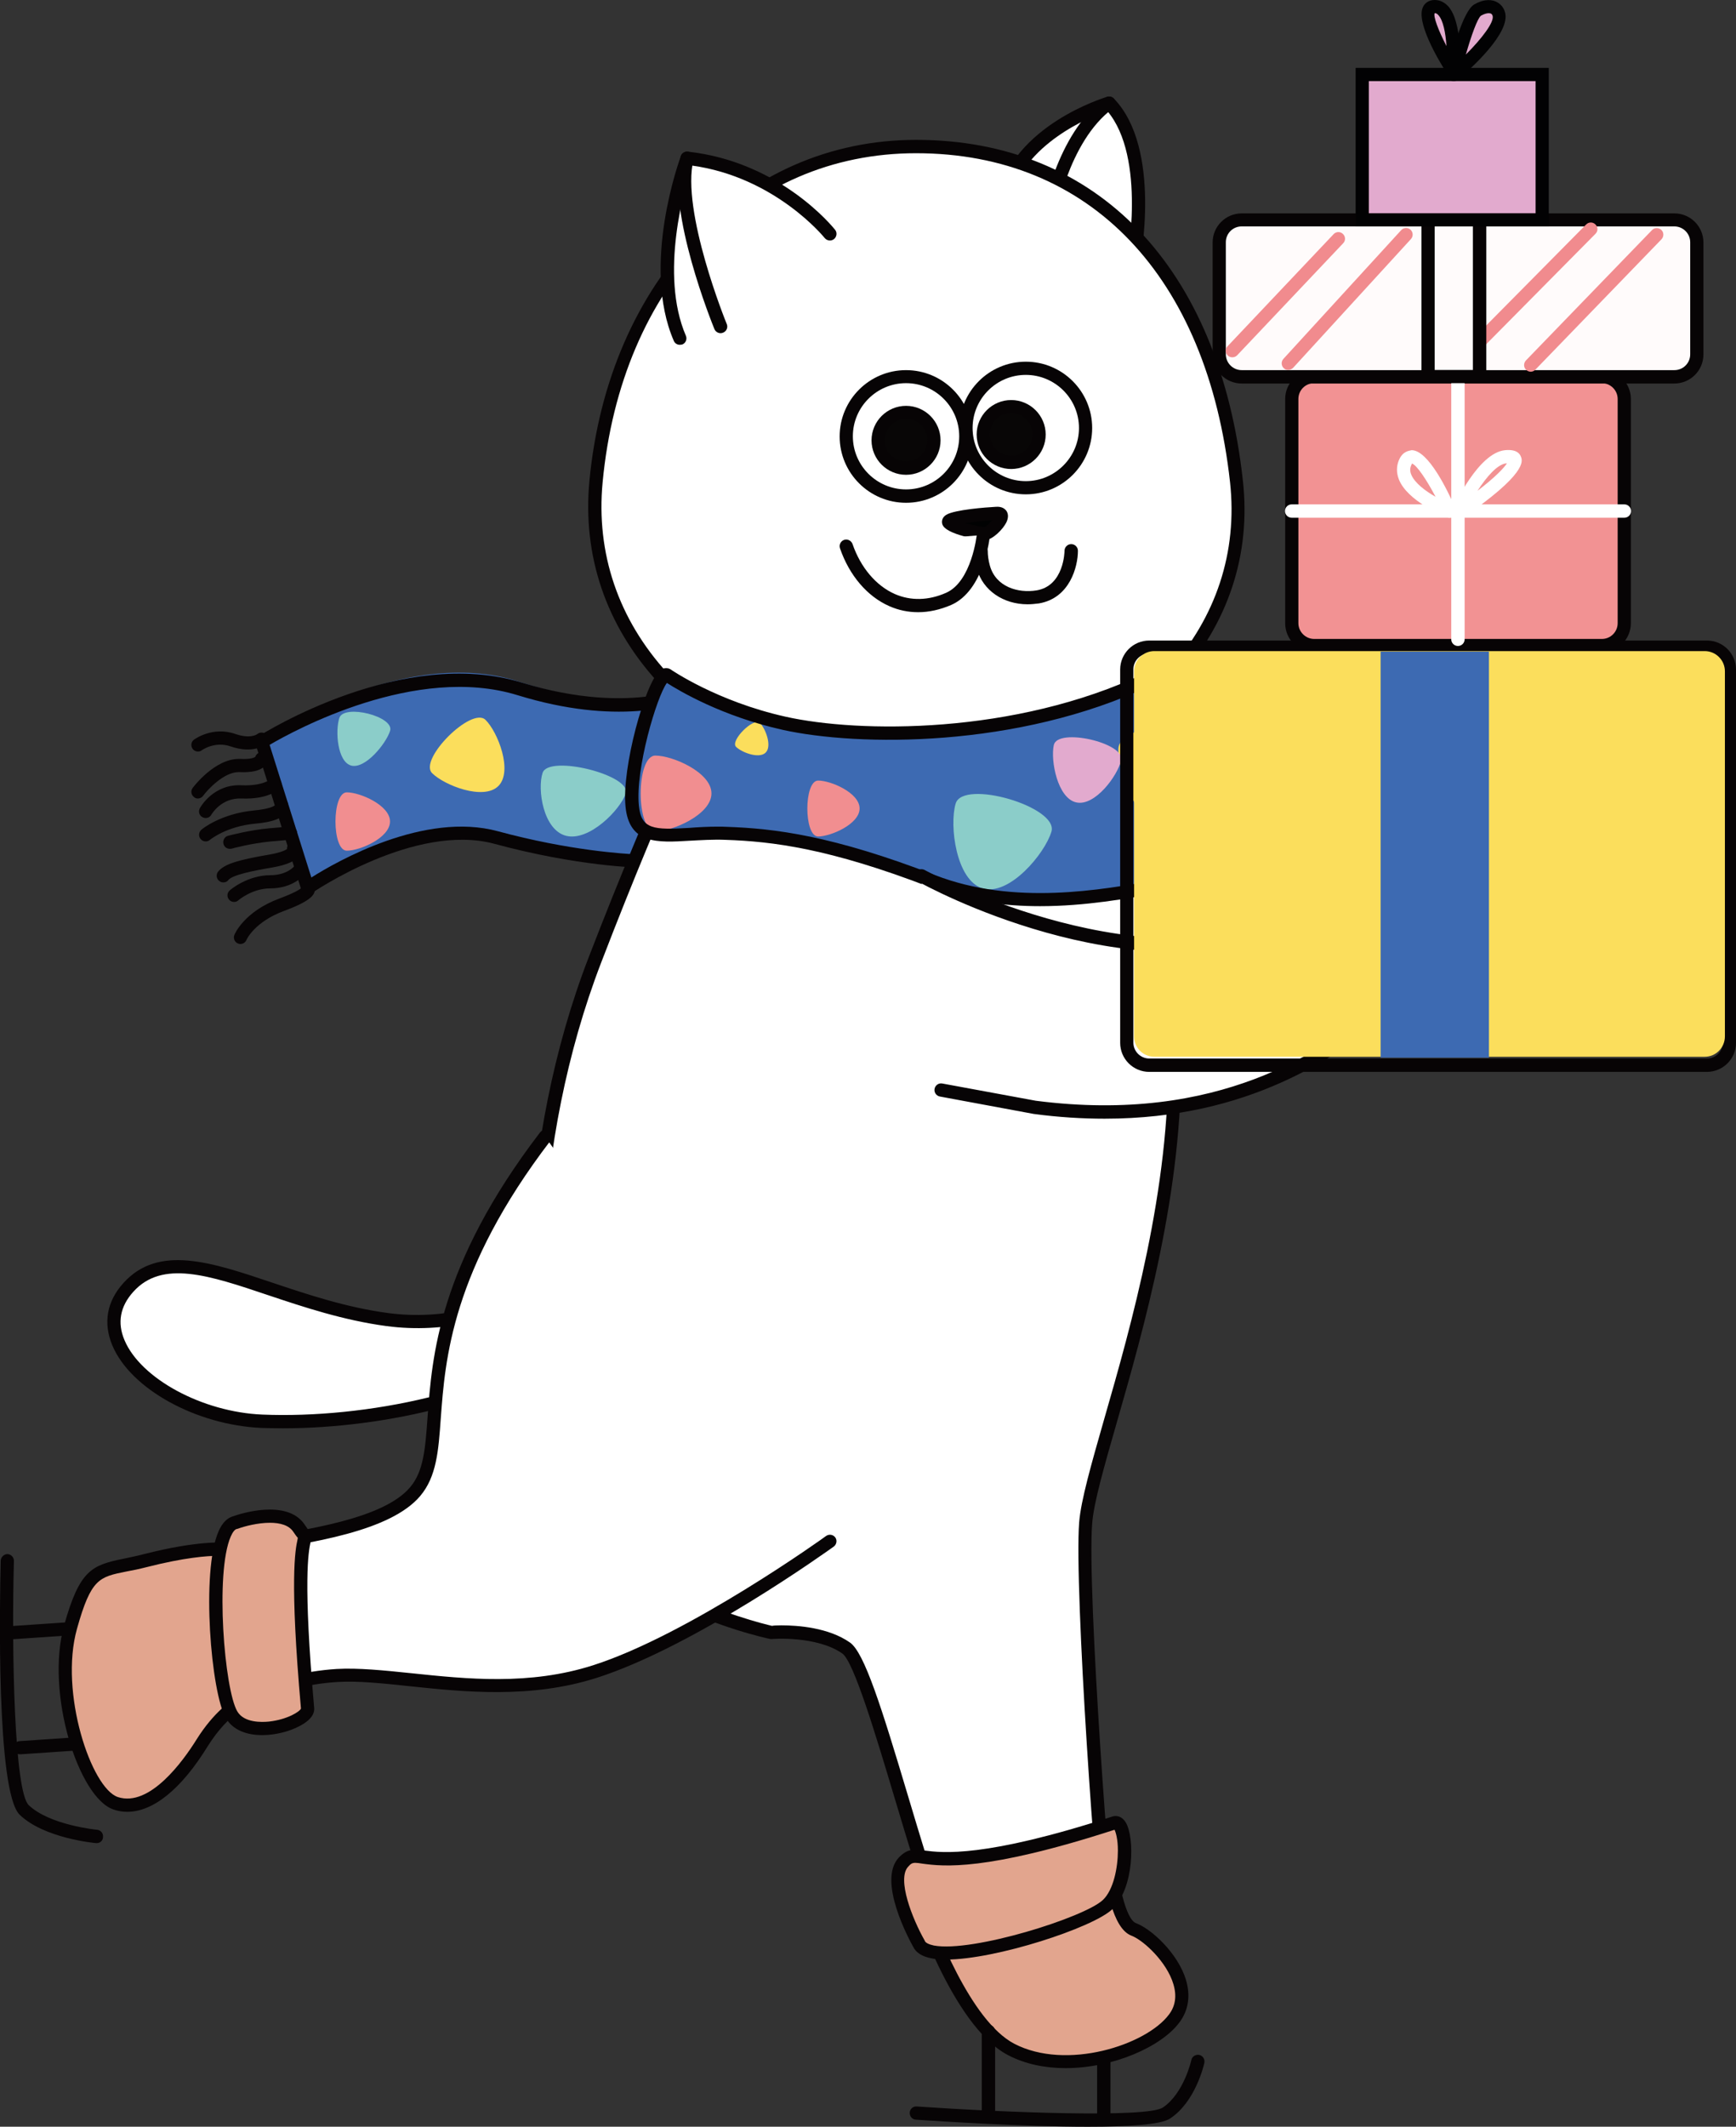 <svg width="138" height="169" viewBox="0 0 138 169" fill="none" xmlns="http://www.w3.org/2000/svg">
<rect x="0" y="0" width="138" height="169" fill="#333333" stroke="none"/>
<g clip-path="url(#clip0)">
<path d="M0.98 130.262C0.7 130.262 0.476 130.053 0.462 129.773C0.448 129.479 0.658 129.228 0.952 129.214L9.813 128.613C10.121 128.571 10.345 128.808 10.373 129.102C10.387 129.396 10.177 129.647 9.883 129.661L1.022 130.262C1.008 130.262 0.994 130.262 0.98 130.262Z" fill="#070405"/>
<path d="M1.596 139.405C1.316 139.405 1.092 139.195 1.078 138.916C1.064 138.622 1.274 138.37 1.568 138.357L7.153 137.979C7.461 137.937 7.685 138.175 7.713 138.468C7.727 138.762 7.517 139.014 7.223 139.028L1.638 139.405C1.624 139.405 1.61 139.405 1.596 139.405Z" fill="#070405"/>
<path d="M7.685 146.465C7.671 146.465 7.657 146.465 7.643 146.465C7.475 146.451 3.5 146.073 1.568 144.214C-0.322 142.397 -0.014 127.075 0.056 124.013C0.07 123.72 0.336 123.496 0.588 123.496C0.882 123.51 1.106 123.748 1.106 124.027C0.91 131.437 1.148 142.355 2.282 143.445C3.948 145.039 7.685 145.402 7.713 145.402C8.007 145.43 8.217 145.682 8.189 145.975C8.189 146.255 7.965 146.465 7.685 146.465Z" fill="#070405"/>
<path d="M20.802 58.715C20.802 58.715 31.973 51.109 41.31 54.185C50.648 57.261 55.617 54.185 55.617 54.185L58.067 60.462L50.928 68.864C50.928 68.864 46.056 68.794 39.435 66.865C32.813 64.935 24.456 71.142 24.456 71.142L20.802 58.715Z" fill="#3D6AB2"/>
<path d="M31.003 65.279C31.003 63.995 28.633 62.964 27.569 62.964C26.367 62.964 26.367 67.6 27.569 67.6C28.633 67.6 31.003 66.57 31.003 65.279Z" fill="#F18E90"/>
<path d="M39.617 62.461C40.792 61.287 39.575 58.169 38.595 57.205C37.503 56.114 33.247 60.35 34.353 61.441C35.319 62.405 38.441 63.635 39.617 62.461Z" fill="#FBDE5C"/>
<path d="M45.006 66.419C46.84 66.876 49.294 64.361 49.744 63.062C50.242 61.597 43.633 59.945 43.135 61.41C42.698 62.699 43.172 65.961 45.006 66.419Z" fill="#8BCDC9"/>
<path d="M27.928 60.839C29.047 61.119 30.685 59.092 31.007 58.085C31.385 56.939 27.354 55.919 26.976 57.051C26.64 58.057 26.808 60.546 27.928 60.839Z" fill="#8BCDC9"/>
<path d="M24.456 71.073C24.4 71.073 24.344 71.058 24.288 71.045C24.134 70.989 24.008 70.863 23.952 70.709L20.312 59.12C20.242 58.896 20.326 58.645 20.536 58.519C20.998 58.225 32.015 51.333 41.478 54.241C50.452 56.995 55.323 54.311 55.379 54.283C55.505 54.213 55.659 54.199 55.813 54.241C55.953 54.283 56.065 54.395 56.121 54.535L58.571 60.392C58.655 60.574 58.613 60.797 58.473 60.951L51.334 68.78C51.236 68.892 51.026 68.962 50.942 68.948C50.746 68.948 45.93 68.85 39.323 67.06C33.009 65.341 24.862 70.919 24.778 70.975C24.666 71.045 24.554 71.073 24.456 71.073ZM21.432 59.19L24.75 69.731C26.808 68.43 33.751 64.474 39.575 66.054C45.244 67.592 49.668 67.857 50.704 67.899L57.451 60.49L55.351 55.457C53.811 56.128 48.982 57.652 41.157 55.248C33.065 52.745 23.364 58.057 21.432 59.19Z" fill="#070405"/>
<path d="M47.288 99.577C47.288 99.577 40.135 106.105 30.797 104.861C21.46 103.617 14.195 97.871 10.205 102.303C6.216 106.734 13.369 112.634 20.844 112.941C28.32 113.249 39.827 111.39 45.734 106.259" fill="white"/>
<path d="M22.51 113.501C21.936 113.501 21.362 113.487 20.816 113.473C15.609 113.249 10.387 110.383 8.931 106.916C8.189 105.141 8.483 103.421 9.813 101.953C12.585 98.878 16.785 100.29 21.642 101.926C24.4 102.848 27.508 103.897 30.867 104.344C39.827 105.532 46.854 99.255 46.924 99.2C47.134 99.004 47.47 99.018 47.666 99.228C47.862 99.437 47.848 99.773 47.638 99.968C47.344 100.234 40.205 106.637 30.727 105.378C27.284 104.917 24.106 103.855 21.306 102.918C16.617 101.338 12.893 100.094 10.597 102.652C9.547 103.813 9.309 105.113 9.897 106.497C11.185 109.558 16.099 112.215 20.858 112.41C28.907 112.746 39.911 110.607 45.384 105.854C45.608 105.672 45.93 105.686 46.126 105.91C46.322 106.133 46.294 106.455 46.07 106.651C40.779 111.25 30.559 113.501 22.51 113.501Z" fill="#070405"/>
<path d="M90.502 56.24C90.502 56.24 93.05 67.885 93.358 83.738C93.666 99.591 86.708 115.738 86.288 121.022C85.882 126.306 87.73 151.861 88.164 153.413C88.598 154.964 92.406 155.51 91.79 158.613C91.174 161.717 80.913 162.961 77.483 158.613C74.053 154.265 69.476 132.513 67.25 130.961C65.024 129.41 61.287 129.717 61.287 129.717C61.287 129.717 46.588 126.614 44.124 116.982C41.66 107.35 41.646 90.882 47.26 76.287C52.873 61.692 55.771 56.729 55.183 56.254C54.637 55.765 90.502 56.24 90.502 56.24Z" fill="white"/>
<path d="M84.973 161.94C81.921 161.94 78.743 161.032 77.077 158.935C75.216 156.572 73.158 149.68 71.156 143.012C69.616 137.867 67.866 132.024 66.956 131.395C64.912 129.969 61.385 130.234 61.343 130.248C61.287 130.248 61.245 130.248 61.189 130.234C60.573 130.109 46.14 126.949 43.62 117.122C41.114 107.308 41.114 90.812 46.784 76.105C49.514 69.032 51.586 64.251 52.943 61.077C53.965 58.715 54.707 56.981 54.749 56.52C54.665 56.38 54.651 56.212 54.707 56.058C54.875 55.597 55.001 55.262 90.502 55.737C90.74 55.737 90.95 55.905 91.006 56.142C91.034 56.254 93.568 68.025 93.876 83.738C94.086 94.544 90.894 105.672 88.78 113.026C87.758 116.59 86.947 119.414 86.82 121.064C86.4 126.46 88.318 151.987 88.682 153.273C88.794 153.664 89.368 154.07 89.97 154.489C91.16 155.314 92.77 156.432 92.322 158.725C92.07 159.997 90.6 161.032 88.304 161.577C87.269 161.815 86.135 161.94 84.973 161.94ZM62.113 129.158C63.401 129.158 65.864 129.326 67.572 130.528C68.72 131.339 70.078 135.687 72.178 142.704C74.054 148.967 76.181 156.083 77.917 158.278C79.933 160.836 84.665 161.353 88.066 160.542C89.886 160.109 91.132 159.326 91.286 158.501C91.608 156.894 90.516 156.139 89.368 155.342C88.598 154.811 87.884 154.307 87.674 153.553C87.171 151.749 85.379 126.194 85.785 120.98C85.925 119.219 86.751 116.353 87.786 112.732C89.886 105.435 93.05 94.391 92.854 83.752C92.574 69.772 90.544 58.966 90.096 56.771C77.441 56.604 58.949 56.45 55.813 56.673C55.701 57.401 55.127 58.729 53.937 61.496C52.566 64.656 50.508 69.423 47.792 76.483C42.206 90.98 42.206 107.21 44.67 116.856C46.938 125.719 60.279 128.948 61.371 129.2C61.483 129.172 61.749 129.158 62.113 129.158Z" fill="#070405"/>
<path d="M90.082 21.026C90.082 21.026 91.86 12.009 88.178 8.192C88.178 8.192 81.053 10.289 79.779 15.811" fill="white"/>
<path d="M90.082 21.557C90.054 21.557 90.012 21.557 89.984 21.543C89.704 21.487 89.508 21.207 89.564 20.928C89.578 20.844 91.174 12.512 88.01 8.807C86.666 9.283 81.333 11.421 80.283 15.937C80.213 16.216 79.933 16.398 79.653 16.328C79.373 16.258 79.191 15.979 79.261 15.699C80.591 9.954 87.716 7.787 88.01 7.689C88.206 7.633 88.402 7.689 88.542 7.829C92.378 11.785 90.656 20.746 90.586 21.123C90.544 21.375 90.32 21.557 90.082 21.557Z" fill="#070405"/>
<path d="M83.335 17.475C83.335 17.475 84.357 11.002 88.164 8.206L83.335 17.475Z" fill="white"/>
<path d="M83.335 17.992C83.307 17.992 83.279 17.992 83.251 17.992C82.957 17.95 82.775 17.684 82.817 17.391C82.859 17.111 83.909 10.666 87.856 7.773C88.094 7.605 88.416 7.647 88.584 7.885C88.752 8.122 88.71 8.444 88.472 8.611C84.875 11.254 83.867 17.475 83.853 17.544C83.811 17.81 83.587 17.992 83.335 17.992Z" fill="#070405"/>
<path d="M47.372 38.276C46.056 52.2 58.809 62.293 72.822 62.293C86.834 62.293 99.797 52.172 98.285 38.276C96.438 21.389 86.834 11.645 72.822 11.645C58.809 11.645 48.828 22.941 47.372 38.276Z" fill="white"/>
<path d="M72.822 62.825C64.884 62.825 57.199 59.595 52.272 54.185C48.17 49.684 46.294 44.162 46.854 38.22C48.366 22.256 59.047 11.114 72.822 11.114C87.24 11.114 96.956 21.249 98.803 38.22C99.447 44.064 97.641 49.516 93.61 54.017C88.668 59.539 80.885 62.825 72.822 62.825ZM47.904 38.332C47.372 43.966 49.15 49.208 53.055 53.486C57.787 58.687 65.178 61.776 72.836 61.776C80.605 61.776 88.094 58.617 92.854 53.318C96.676 49.054 98.383 43.882 97.781 38.332C95.976 21.948 86.653 12.176 72.822 12.176C59.397 12.176 49.374 22.689 47.904 38.332Z" fill="#070405"/>
<path d="M65.962 18.579C65.962 18.579 61.819 13.364 54.609 12.568C54.609 12.568 51.488 21.011 54.035 26.869" fill="white"/>
<path d="M54.035 27.4C53.839 27.4 53.643 27.288 53.559 27.078C50.97 21.095 53.993 12.735 54.133 12.386C54.217 12.162 54.455 12.023 54.679 12.05C62.029 12.861 66.2 18.034 66.382 18.257C66.564 18.481 66.522 18.817 66.298 18.998C66.074 19.18 65.738 19.138 65.556 18.914C65.514 18.858 61.623 14.063 54.987 13.155C54.427 14.86 52.411 21.78 54.525 26.687C54.637 26.953 54.511 27.26 54.245 27.372C54.175 27.386 54.105 27.4 54.035 27.4Z" fill="#070405"/>
<path d="M57.283 25.946C57.283 25.946 53.545 16.831 54.609 12.568L57.283 25.946Z" fill="white"/>
<path d="M57.283 26.477C57.073 26.477 56.877 26.352 56.793 26.156C56.639 25.779 52.999 16.831 54.105 12.442C54.175 12.162 54.469 11.995 54.749 12.064C55.029 12.134 55.197 12.414 55.127 12.694C54.119 16.748 57.731 25.667 57.773 25.75C57.885 26.016 57.759 26.324 57.479 26.436C57.409 26.463 57.353 26.477 57.283 26.477Z" fill="#070405"/>
<path d="M81.543 38.766C84.172 38.766 86.302 36.638 86.302 34.013C86.302 31.387 84.172 29.259 81.543 29.259C78.914 29.259 76.783 31.387 76.783 34.013C76.783 36.638 78.914 38.766 81.543 38.766Z" fill="white"/>
<path d="M81.543 39.283C78.631 39.283 76.265 36.92 76.265 34.013C76.265 31.105 78.631 28.742 81.543 28.742C84.455 28.742 86.82 31.105 86.82 34.013C86.82 36.92 84.455 39.283 81.543 39.283ZM81.543 29.791C79.205 29.791 77.315 31.692 77.315 34.013C77.315 36.347 79.219 38.234 81.543 38.234C83.867 38.234 85.771 36.333 85.771 34.013C85.771 31.678 83.867 29.791 81.543 29.791Z" fill="#070405"/>
<path d="M72.024 39.437C74.652 39.437 76.783 37.309 76.783 34.684C76.783 32.058 74.652 29.93 72.024 29.93C69.395 29.93 67.264 32.058 67.264 34.684C67.264 37.309 69.395 39.437 72.024 39.437Z" fill="white"/>
<path d="M72.024 39.954C69.112 39.954 66.746 37.591 66.746 34.683C66.746 31.776 69.112 29.413 72.024 29.413C74.936 29.413 77.301 31.776 77.301 34.683C77.301 37.591 74.936 39.954 72.024 39.954ZM72.024 30.448C69.686 30.448 67.796 32.349 67.796 34.669C67.796 37.004 69.7 38.891 72.024 38.891C74.362 38.891 76.251 36.99 76.251 34.669C76.251 32.349 74.362 30.448 72.024 30.448Z" fill="#070405"/>
<path d="M79.177 40.792C79.177 40.792 76.126 40.974 75.496 41.352C74.866 41.729 77.791 42.428 78.295 42.4C78.785 42.358 80.311 40.709 79.177 40.792Z" fill="#010202"/>
<path d="M78.309 42.917C77.973 42.917 75.174 42.498 74.908 41.659C74.838 41.436 74.88 41.114 75.23 40.904C75.915 40.499 78.393 40.317 79.149 40.275C79.639 40.233 79.877 40.429 80.003 40.597C80.115 40.765 80.213 41.058 80.003 41.505C79.737 42.051 78.925 42.876 78.337 42.917C78.323 42.917 78.309 42.917 78.309 42.917ZM76.741 41.575C77.343 41.743 78.015 41.869 78.253 41.883C78.379 41.841 78.659 41.589 78.855 41.352C78.113 41.394 77.343 41.477 76.741 41.575Z" fill="#070405"/>
<path d="M78.155 42.512C78.155 42.512 77.749 46.566 75.397 47.587C71.716 49.194 68.496 46.958 67.264 43.379" fill="white"/>
<path d="M72.99 48.649C72.206 48.649 71.436 48.495 70.708 48.174C68.944 47.405 67.516 45.727 66.774 43.575C66.676 43.295 66.83 43.001 67.096 42.904C67.362 42.806 67.67 42.959 67.768 43.225C68.412 45.098 69.644 46.552 71.142 47.209C72.402 47.755 73.802 47.727 75.201 47.111C77.245 46.217 77.651 42.498 77.651 42.456C77.679 42.163 77.945 41.967 78.225 41.995C78.519 42.023 78.729 42.274 78.687 42.568C78.673 42.75 78.225 46.93 75.607 48.076C74.725 48.453 73.844 48.649 72.99 48.649Z" fill="#070405"/>
<path d="M85.141 43.77C85.141 43.77 85.141 46.986 82.481 47.433C80.605 47.755 78.687 46.93 78.183 45.084C78.071 44.665 77.987 44.218 77.987 43.77" fill="white"/>
<path d="M81.683 48.02C79.765 48.02 78.141 46.93 77.665 45.224C77.525 44.721 77.455 44.232 77.455 43.77C77.455 43.477 77.693 43.239 77.987 43.239C78.281 43.239 78.519 43.477 78.519 43.77C78.519 44.134 78.575 44.539 78.687 44.944C79.163 46.65 80.941 47.153 82.397 46.916C84.595 46.552 84.623 43.798 84.623 43.77C84.623 43.477 84.861 43.239 85.155 43.239C85.449 43.239 85.687 43.477 85.687 43.77C85.687 45.028 85.043 47.531 82.593 47.95C82.271 47.992 81.977 48.02 81.683 48.02Z" fill="#070405"/>
<path d="M80.381 36.753C81.61 36.753 82.607 35.758 82.607 34.53C82.607 33.302 81.61 32.307 80.381 32.307C79.152 32.307 78.155 33.302 78.155 34.53C78.155 35.758 79.152 36.753 80.381 36.753Z" fill="#080606"/>
<path d="M80.381 37.27C78.869 37.27 77.637 36.04 77.637 34.53C77.637 33.02 78.869 31.79 80.381 31.79C81.893 31.79 83.125 33.02 83.125 34.53C83.125 36.04 81.893 37.27 80.381 37.27ZM80.381 32.824C79.443 32.824 78.687 33.579 78.687 34.516C78.687 35.453 79.443 36.207 80.381 36.207C81.319 36.207 82.075 35.453 82.075 34.516C82.075 33.579 81.319 32.824 80.381 32.824Z" fill="#070405"/>
<path d="M72.024 37.214C73.253 37.214 74.25 36.219 74.25 34.991C74.25 33.764 73.253 32.768 72.024 32.768C70.794 32.768 69.798 33.764 69.798 34.991C69.798 36.219 70.794 37.214 72.024 37.214Z" fill="#080606"/>
<path d="M72.024 37.731C70.512 37.731 69.28 36.501 69.28 34.991C69.28 33.481 70.512 32.251 72.024 32.251C73.536 32.251 74.768 33.481 74.768 34.991C74.768 36.501 73.536 37.731 72.024 37.731ZM72.024 33.285C71.086 33.285 70.33 34.04 70.33 34.977C70.33 35.914 71.086 36.669 72.024 36.669C72.962 36.669 73.718 35.914 73.718 34.977C73.718 34.04 72.962 33.285 72.024 33.285Z" fill="#070405"/>
<path d="M65.962 122.476C65.962 122.476 55.071 130.332 47.288 132.821C39.505 135.309 31.763 132.821 26.78 133.128C21.796 133.436 18.073 135.617 16.827 137.168C15.581 138.72 12.109 144.522 8.371 139.866C4.634 135.211 9.673 125.677 13.411 124.125C17.149 122.574 29.593 122.574 33.009 118.533C36.425 114.493 31.147 106.273 43.34 90.323" fill="white"/>
<path d="M11.367 142.159C10.149 142.159 9.015 141.502 7.965 140.188C6.117 137.881 6.397 134.806 6.943 132.639C7.951 128.697 10.765 124.657 13.201 123.636C14.559 123.077 16.896 122.727 19.612 122.308C24.456 121.581 30.503 120.672 32.603 118.184C33.681 116.912 33.807 115.109 33.989 112.62C34.339 107.811 34.857 100.542 42.92 90.001C43.102 89.763 43.424 89.722 43.662 89.903C43.9 90.085 43.942 90.406 43.76 90.644C35.893 100.933 35.389 108.021 35.039 112.704C34.857 115.29 34.703 117.345 33.401 118.883C31.035 121.679 24.792 122.616 19.766 123.371C17.12 123.762 14.839 124.111 13.607 124.629C11.465 125.523 8.889 129.312 7.965 132.919C7.265 135.659 7.559 138.021 8.791 139.559C9.645 140.621 10.513 141.111 11.423 141.139C13.285 141.097 15.035 138.748 15.973 137.476C16.155 137.238 16.309 137.029 16.435 136.861C17.652 135.337 21.404 132.961 26.766 132.625C28.474 132.527 30.517 132.737 32.687 132.961C37.097 133.422 42.08 133.953 47.148 132.331C54.749 129.899 65.57 122.14 65.668 122.056C65.906 121.889 66.228 121.945 66.396 122.168C66.564 122.392 66.508 122.727 66.284 122.895C65.836 123.217 55.225 130.836 47.456 133.324C42.178 135.016 36.845 134.442 32.561 133.995C30.349 133.757 28.445 133.562 26.822 133.66C21.838 133.967 18.296 136.176 17.247 137.504C17.12 137.658 16.98 137.853 16.813 138.077C15.693 139.587 13.817 142.117 11.437 142.159C11.409 142.159 11.381 142.159 11.367 142.159Z" fill="#070405"/>
<path d="M72.85 150.421C72.85 150.421 84.959 150.002 88.178 146.898C88.178 146.898 88.486 152.7 90.138 153.315C91.804 153.93 95.36 157.663 93.372 160.361C91.384 163.059 84.735 165.128 80.381 162.849C76.028 160.57 72.85 150.421 72.85 150.421Z" fill="#E2A58E"/>
<path d="M84.707 164.345C83.111 164.345 81.515 164.037 80.129 163.31C75.635 160.962 72.472 150.994 72.332 150.575C72.276 150.421 72.304 150.253 72.402 150.114C72.5 149.974 72.654 149.904 72.808 149.89C72.92 149.89 84.749 149.443 87.786 146.521C87.94 146.381 88.15 146.339 88.346 146.409C88.542 146.479 88.668 146.661 88.682 146.87C88.822 149.498 89.48 152.518 90.306 152.826C91.538 153.287 93.652 155.23 94.282 157.355C94.646 158.585 94.478 159.732 93.778 160.682C92.35 162.639 88.486 164.345 84.707 164.345ZM73.564 150.924C74.348 153.175 77.133 160.57 80.619 162.402C84.763 164.568 91.132 162.513 92.938 160.067C93.442 159.396 93.554 158.585 93.274 157.663C92.756 155.915 90.922 154.196 89.942 153.818C88.416 153.245 87.884 149.764 87.716 147.919C84.175 150.197 76.027 150.785 73.564 150.924Z" fill="#070405"/>
<path d="M73.06 154.475C73.06 154.475 70.316 149.61 71.814 147.989C73.326 146.367 73.06 149.89 88.57 144.857C89.634 144.508 89.872 149.61 88.052 151.358C86.219 153.091 74.11 156.74 73.06 154.475Z" fill="#E2A58E"/>
<path d="M75.188 155.719C74.767 155.719 74.376 155.691 74.054 155.621C73.312 155.482 72.822 155.174 72.598 154.713C72.262 154.112 69.742 149.47 71.436 147.625C72.136 146.884 72.668 146.94 73.48 147.052C74.907 147.234 78.253 147.653 88.416 144.354C88.57 144.298 89.102 144.186 89.494 144.829C90.208 146.031 90.166 150.058 88.416 151.721C86.891 153.175 79.177 155.719 75.188 155.719ZM72.766 148.031C72.514 148.031 72.402 148.1 72.192 148.338C71.282 149.317 72.514 152.462 73.508 154.21C73.508 154.224 73.522 154.237 73.522 154.251C73.592 154.391 73.844 154.517 74.236 154.601C77.301 155.174 86.219 152.364 87.674 150.98C88.514 150.183 88.864 148.422 88.864 147.052C88.864 146.143 88.696 145.598 88.598 145.402C78.323 148.73 74.963 148.31 73.354 148.1C73.088 148.058 72.906 148.031 72.766 148.031Z" fill="#070405"/>
<path d="M17.793 123.119C17.793 123.119 18.171 132.639 19.934 134.904C19.934 134.904 17.974 135.491 16.071 138.51C14.251 141.404 11.689 144.116 9.197 143.291C6.706 142.467 4.158 134.47 5.614 129.298C7.069 124.125 8.021 124.922 11.535 124.028C15.861 122.923 17.793 123.119 17.793 123.119Z" fill="#E2A58E"/>
<path d="M10.121 143.976C9.757 143.976 9.393 143.921 9.029 143.795C6.244 142.872 3.598 134.54 5.096 129.158C6.328 124.768 7.279 124.377 9.841 123.86C10.289 123.762 10.807 123.664 11.395 123.51C15.763 122.392 17.765 122.588 17.849 122.588C18.101 122.616 18.311 122.825 18.311 123.091C18.422 125.691 18.982 132.821 20.34 134.568C20.452 134.708 20.48 134.89 20.424 135.043C20.368 135.211 20.242 135.337 20.074 135.393C20.06 135.393 18.255 135.98 16.505 138.776C14.405 142.187 12.165 143.976 10.121 143.976ZM17.289 123.636C16.505 123.636 14.671 123.762 11.661 124.531C11.059 124.685 10.527 124.796 10.051 124.88C7.881 125.314 7.237 125.439 6.118 129.438C4.704 134.498 7.251 142.089 9.365 142.802C11.913 143.641 14.587 139.894 15.623 138.231C16.981 136.064 18.381 135.085 19.164 134.666C17.82 132.052 17.387 125.607 17.289 123.636Z" fill="#070405"/>
<path d="M18.73 120.994C18.73 120.994 22.524 119.61 23.77 121.441C25.016 123.273 23.014 119.54 24.456 135.77C24.554 136.889 19.71 138.454 18.422 136.288C17.12 134.107 16.267 121.511 18.73 120.994Z" fill="#E2A58E"/>
<path d="M20.844 137.881C19.64 137.881 18.534 137.504 17.96 136.539C16.771 134.554 15.973 124.866 17.372 121.693C17.666 121.008 18.073 120.602 18.576 120.477C18.996 120.323 22.79 119.065 24.204 121.134L24.386 121.399C24.722 121.889 24.778 122.028 24.68 122.574C24.526 123.314 24.078 125.565 24.974 135.714C25.072 136.763 23.406 137.378 22.902 137.546C22.244 137.755 21.53 137.881 20.844 137.881ZM21.46 121.008C20.48 121.008 19.43 121.287 18.898 121.483C18.87 121.497 18.856 121.497 18.828 121.497C18.674 121.525 18.492 121.749 18.338 122.112C17.093 124.964 17.834 134.275 18.87 136.008C19.416 136.917 20.816 136.861 21.39 136.805C22.874 136.637 23.854 135.994 23.924 135.77C23.014 125.509 23.476 123.147 23.644 122.378C23.658 122.294 23.672 122.238 23.672 122.196C23.658 122.196 23.602 122.126 23.518 122.014L23.322 121.735C22.972 121.19 22.244 121.008 21.46 121.008Z" fill="#070405"/>
<path d="M53.041 53.64C53.041 53.64 56.737 56.226 62.365 57.47C67.95 58.715 80.479 59.078 91.244 54.003C91.328 53.961 91.412 53.933 91.482 53.892C91.482 53.892 93.554 51.026 94.534 51.92C95.5 52.815 94.674 57.303 95.5 60.895C96.326 64.488 98.523 69.507 94.534 70.038C90.53 70.569 81.851 73.002 74.166 70.038C66.48 67.074 61.875 66.375 57.731 66.236C53.587 66.096 50.606 67.424 50.27 64.069C49.934 60.714 52.188 53.388 53.041 53.64Z" fill="#3D6AB2"/>
<path d="M93.96 67.004C96.76 67.004 98.999 61.846 98.999 59.539C98.999 56.939 88.906 56.939 88.906 59.539C88.906 61.86 91.16 67.004 93.96 67.004Z" fill="#FBDE5C"/>
<path d="M56.557 63.048C56.557 61.38 53.48 60.043 52.098 60.043C50.538 60.043 50.538 66.063 52.098 66.063C53.471 66.063 56.557 64.725 56.557 63.048Z" fill="#F18E90"/>
<path d="M60.866 59.805C61.392 59.28 60.847 57.886 60.409 57.455C59.921 56.967 58.018 58.861 58.512 59.349C58.944 59.78 60.334 60.33 60.866 59.805Z" fill="#FBDE5C"/>
<path d="M85.551 63.762C87.039 64.101 88.85 61.638 89.125 60.411C89.441 59.03 84.087 57.81 83.772 59.199C83.497 60.427 84.063 63.431 85.551 63.762Z" fill="#E2AACE"/>
<path d="M78.123 70.599C80.237 71.214 83.065 67.831 83.583 66.083C84.157 64.112 76.541 61.889 75.967 63.86C75.45 65.608 76.009 69.984 78.123 70.599Z" fill="#8BCDC9"/>
<path d="M68.332 64.245C68.332 63.007 66.059 62.028 65.038 62.028C63.891 62.028 63.891 66.473 65.038 66.473C66.059 66.463 68.332 65.484 68.332 64.245Z" fill="#F18E90"/>
<path d="M82.677 72.009C79.835 72.009 76.853 71.632 73.956 70.513C65.92 67.41 61.385 66.865 57.689 66.739C56.667 66.697 55.687 66.767 54.833 66.809C52.258 66.962 50.018 67.102 49.724 64.097C49.416 61.007 51.278 54.269 52.453 53.29C52.747 53.039 53.027 53.081 53.153 53.123C53.209 53.137 53.265 53.164 53.307 53.193C53.349 53.22 56.989 55.737 62.449 56.953C68.258 58.253 80.633 58.407 90.978 53.514L91.104 53.458C91.51 52.927 92.798 51.319 93.918 51.207C94.296 51.165 94.604 51.277 94.856 51.515C95.528 52.144 95.542 53.598 95.57 55.625C95.584 57.261 95.598 59.106 95.99 60.755C96.13 61.343 96.298 61.958 96.466 62.587C97.152 65.089 97.865 67.689 96.816 69.283C96.354 69.982 95.598 70.401 94.562 70.541C93.904 70.625 93.106 70.779 92.196 70.933C89.62 71.408 86.275 72.009 82.677 72.009ZM57.073 65.69C57.297 65.69 57.521 65.69 57.745 65.704C61.539 65.83 66.172 66.389 74.348 69.549C80.605 71.967 87.492 70.737 92.056 69.912C92.98 69.744 93.792 69.605 94.464 69.507C95.192 69.409 95.682 69.143 95.976 68.71C96.76 67.522 96.088 65.047 95.486 62.88C95.304 62.237 95.136 61.594 94.996 61.007C94.59 59.246 94.576 57.331 94.548 55.653C94.534 54.227 94.52 52.619 94.17 52.312C93.498 52.34 92.434 53.458 91.902 54.199C91.846 54.269 91.79 54.325 91.706 54.367L91.468 54.479C80.871 59.483 68.188 59.316 62.239 58.002C57.395 56.925 53.993 54.898 53.013 54.269C52.202 55.359 50.494 61.133 50.788 64.013C50.97 65.914 51.964 65.956 54.791 65.788C55.477 65.732 56.247 65.69 57.073 65.69Z" fill="#070405"/>
<path d="M15.735 59.721C15.581 59.721 15.413 59.651 15.315 59.511C15.147 59.274 15.189 58.952 15.413 58.784C15.469 58.742 16.897 57.694 18.702 58.323C19.906 58.742 20.452 58.351 20.466 58.323C20.69 58.155 21.012 58.183 21.194 58.393C21.376 58.617 21.362 58.924 21.138 59.12C21.04 59.204 20.144 59.931 18.338 59.316C17.064 58.868 16.043 59.623 16.029 59.623C15.959 59.693 15.847 59.721 15.735 59.721Z" fill="#070405"/>
<path d="M15.735 63.454C15.623 63.454 15.511 63.426 15.427 63.342C15.189 63.174 15.147 62.839 15.315 62.615C15.385 62.517 17.065 60.308 18.982 60.308C19.024 60.308 19.052 60.308 19.094 60.308C19.948 60.35 20.228 60.196 20.298 60.14C20.368 59.917 20.578 59.763 20.816 59.763C21.11 59.777 21.334 60.015 21.32 60.308C21.32 60.392 21.292 60.658 21.012 60.909C20.634 61.259 19.976 61.399 19.038 61.357C19.01 61.357 18.996 61.357 18.968 61.357C17.806 61.357 16.533 62.713 16.141 63.244C16.057 63.37 15.889 63.454 15.735 63.454Z" fill="#070405"/>
<path d="M16.351 65.005C16.267 65.005 16.169 64.977 16.085 64.935C15.833 64.796 15.749 64.474 15.889 64.222C15.931 64.138 16.981 62.265 19.248 62.405C20.886 62.461 21.474 61.944 21.488 61.93C21.698 61.734 22.02 61.734 22.23 61.944C22.426 62.153 22.44 62.461 22.23 62.671C22.146 62.755 21.32 63.537 19.206 63.453C17.583 63.384 16.841 64.684 16.799 64.74C16.715 64.907 16.533 65.005 16.351 65.005Z" fill="#070405"/>
<path d="M16.351 66.865C16.197 66.865 16.043 66.795 15.945 66.669C15.763 66.445 15.791 66.124 16.015 65.928C16.071 65.872 17.569 64.656 20.186 64.404C21.362 64.292 21.74 64.083 21.852 63.999C21.838 63.789 21.95 63.579 22.146 63.482C22.412 63.356 22.72 63.468 22.846 63.733C22.93 63.915 22.958 64.195 22.79 64.488C22.496 65.019 21.698 65.327 20.284 65.453C18.003 65.662 16.701 66.725 16.687 66.739C16.589 66.823 16.477 66.865 16.351 66.865Z" fill="#070405"/>
<path d="M18.268 67.452C18.03 67.452 17.82 67.298 17.765 67.061C17.695 66.781 17.849 66.487 18.128 66.417C18.198 66.403 19.822 65.956 21.446 65.816L23.042 65.677C23.336 65.662 23.588 65.858 23.616 66.152C23.644 66.445 23.434 66.697 23.14 66.725L21.544 66.865C20.018 67.005 18.436 67.424 18.422 67.438C18.366 67.452 18.31 67.452 18.268 67.452Z" fill="#070405"/>
<path d="M17.75 70.122C17.639 70.122 17.512 70.08 17.415 69.996C17.191 69.814 17.163 69.479 17.345 69.255C17.82 68.682 18.842 68.347 21.39 67.913C22.356 67.746 22.706 67.55 22.818 67.466C22.804 67.27 22.888 67.088 23.07 66.977C23.308 66.823 23.644 66.893 23.798 67.144C23.896 67.298 23.952 67.578 23.826 67.871C23.602 68.388 22.888 68.724 21.572 68.948C20.158 69.185 18.492 69.521 18.157 69.926C18.058 70.066 17.904 70.122 17.75 70.122Z" fill="#070405"/>
<path d="M18.604 71.674C18.465 71.674 18.311 71.618 18.212 71.492C18.017 71.268 18.044 70.947 18.268 70.751C18.325 70.695 19.682 69.549 21.488 69.549C22.818 69.549 23.378 68.85 23.406 68.822C23.588 68.598 23.91 68.556 24.134 68.724C24.358 68.892 24.414 69.227 24.232 69.451C24.204 69.493 23.35 70.597 21.474 70.597C20.046 70.597 18.954 71.534 18.94 71.548C18.856 71.632 18.73 71.674 18.604 71.674Z" fill="#070405"/>
<path d="M19.108 75.015C19.038 75.015 18.968 75.001 18.912 74.973C18.646 74.861 18.52 74.553 18.633 74.288C18.66 74.218 19.416 72.429 22.23 71.394C23.35 70.975 23.784 70.709 23.938 70.583C23.924 70.472 23.952 70.346 24.022 70.248C24.176 70.01 24.498 69.94 24.75 70.108C24.904 70.206 25.072 70.43 25.03 70.737C24.988 71.142 24.652 71.618 22.58 72.387C20.242 73.253 19.612 74.637 19.584 74.707C19.5 74.903 19.304 75.015 19.108 75.015Z" fill="#070405"/>
<path d="M78.575 168.455C78.281 168.455 78.043 168.217 78.043 167.924V161.423C78.043 161.13 78.281 160.892 78.575 160.892C78.869 160.892 79.107 161.13 79.107 161.423V167.924C79.107 168.217 78.869 168.455 78.575 168.455Z" fill="#070405"/>
<path d="M87.745 168.455C87.451 168.455 87.213 168.217 87.213 167.924V163.828C87.213 163.534 87.451 163.296 87.745 163.296C88.038 163.296 88.276 163.534 88.276 163.828V167.924C88.276 168.217 88.038 168.455 87.745 168.455Z" fill="#070405"/>
<path d="M86.471 169C81.277 169 74.698 168.567 72.808 168.441C72.514 168.427 72.304 168.175 72.318 167.882C72.332 167.588 72.584 167.364 72.878 167.392C79.779 167.868 91.188 168.315 92.434 167.476C94.1 166.372 94.702 163.73 94.702 163.702C94.758 163.422 95.038 163.24 95.332 163.296C95.612 163.352 95.794 163.632 95.738 163.925C95.71 164.051 95.052 167.001 93.022 168.343C92.294 168.846 89.648 169 86.471 169Z" fill="#070405"/>
<path d="M73.214 69.605C73.214 69.605 89.41 78.608 102.471 73.645C115.532 68.668 114.916 77.056 111.178 79.544C107.441 82.033 99.153 90.169 82.229 88.002L74.796 86.632" fill="white"/>
<path d="M87.814 88.897C86.051 88.897 84.161 88.785 82.173 88.519L74.712 87.135C74.432 87.079 74.236 86.814 74.292 86.52C74.348 86.24 74.614 86.045 74.907 86.101L82.341 87.471C96.998 89.358 105.019 83.416 109.331 80.229C109.932 79.782 110.45 79.404 110.912 79.097C112.62 77.965 113.488 75.588 112.732 74.12C111.696 72.121 107.945 72.121 102.681 74.12C89.536 79.125 73.648 70.429 72.976 70.052C72.724 69.912 72.626 69.591 72.78 69.339C72.934 69.087 73.242 69.004 73.494 69.129C73.648 69.213 89.634 77.965 102.303 73.141C110.366 70.066 112.886 72.135 113.656 73.645C114.762 75.784 113.404 78.705 111.486 79.978C111.038 80.271 110.534 80.649 109.946 81.082C106.097 83.92 99.391 88.897 87.814 88.897Z" fill="#070405"/>
<path d="M135.676 85.178H91.356C90.082 85.178 89.046 84.144 89.046 82.871V53.206C89.046 51.934 90.082 50.9 91.356 50.9H135.69C136.964 50.9 138 51.934 138 53.206V82.871C138 84.144 136.964 85.178 135.676 85.178ZM91.356 51.934C90.656 51.934 90.096 52.494 90.096 53.193V82.857C90.096 83.556 90.67 84.115 91.356 84.115H135.69C136.39 84.115 136.95 83.556 136.95 82.857V53.206C136.95 52.508 136.376 51.948 135.69 51.948H91.356V51.934Z" fill="#070405"/>
<path d="M127.333 51.305H104.473C103.479 51.305 102.681 50.508 102.681 49.516V31.706C102.681 30.713 103.479 29.916 104.473 29.916H127.333C128.327 29.916 129.125 30.713 129.125 31.706V49.516C129.125 50.508 128.327 51.305 127.333 51.305Z" fill="#F29293"/>
<path d="M127.333 51.837H104.473C103.199 51.837 102.163 50.802 102.163 49.53V31.706C102.163 30.434 103.199 29.399 104.473 29.399H127.333C128.607 29.399 129.643 30.434 129.643 31.706V49.516C129.643 50.802 128.607 51.837 127.333 51.837ZM104.473 30.448C103.773 30.448 103.213 31.007 103.213 31.706V49.516C103.213 50.215 103.787 50.774 104.473 50.774H127.333C128.033 50.774 128.593 50.215 128.593 49.516V31.706C128.593 31.007 128.019 30.448 127.333 30.448H104.473Z" fill="#070405"/>
<path d="M133.1 29.945H98.705C97.712 29.945 96.914 29.148 96.914 28.155V19.25C96.914 18.258 97.712 17.461 98.705 17.461H133.1C134.094 17.461 134.892 18.258 134.892 19.25V28.155C134.892 29.148 134.094 29.945 133.1 29.945Z" fill="#FFFBFB"/>
<path d="M133.1 30.476H98.705C97.431 30.476 96.396 29.441 96.396 28.169V19.264C96.396 17.992 97.431 16.957 98.705 16.957H133.1C134.374 16.957 135.41 17.992 135.41 19.264V28.169C135.41 29.441 134.374 30.476 133.1 30.476ZM98.705 17.992C98.005 17.992 97.445 18.551 97.445 19.25V28.155C97.445 28.854 98.019 29.413 98.705 29.413H133.1C133.8 29.413 134.36 28.854 134.36 28.155V19.25C134.36 18.551 133.786 17.992 133.1 17.992H98.705Z" fill="#070405"/>
<path d="M115.896 51.333C115.602 51.333 115.364 51.096 115.364 50.802V29.944C115.364 29.651 115.602 29.413 115.896 29.413C116.19 29.413 116.428 29.651 116.428 29.944V50.802C116.428 51.096 116.19 51.333 115.896 51.333Z" fill="white"/>
<path d="M129.125 41.142H102.681C102.387 41.142 102.149 40.904 102.149 40.611C102.149 40.317 102.387 40.08 102.681 40.08H129.125C129.419 40.08 129.657 40.317 129.657 40.611C129.657 40.904 129.419 41.142 129.125 41.142Z" fill="white"/>
<path d="M115.224 41.142C115.154 41.142 115.098 41.128 115.028 41.1C114.706 40.974 111.892 39.814 111.206 38.108C110.996 37.577 110.996 37.032 111.22 36.529C111.514 35.872 111.962 35.83 112.214 35.774C113.544 35.774 115.098 39.017 115.7 40.401C115.784 40.597 115.742 40.821 115.602 40.974C115.504 41.086 115.364 41.142 115.224 41.142ZM112.242 36.836C112.242 36.85 112.214 36.892 112.186 36.962C112.074 37.214 112.074 37.452 112.186 37.717C112.452 38.374 113.306 39.017 114.118 39.478C113.376 38.067 112.606 36.948 112.242 36.836Z" fill="white"/>
<path d="M115.896 41.31C115.77 41.31 115.658 41.268 115.56 41.184C115.378 41.03 115.322 40.779 115.42 40.569C115.63 40.108 117.52 35.998 119.634 35.774C120.502 35.69 120.81 36.012 120.908 36.305C121.034 36.641 121.398 37.647 116.19 41.212C116.106 41.282 116.008 41.31 115.896 41.31ZM119.788 36.822C119.774 36.822 119.76 36.822 119.732 36.822C119.032 36.892 118.164 37.899 117.45 39.003C118.892 37.899 119.55 37.186 119.788 36.822Z" fill="white"/>
<path d="M97.964 28.393C97.838 28.393 97.698 28.351 97.6 28.253C97.39 28.057 97.376 27.722 97.586 27.512L106.013 18.607C106.209 18.397 106.545 18.383 106.755 18.593C106.965 18.789 106.979 19.124 106.769 19.334L98.341 28.239C98.243 28.337 98.104 28.393 97.964 28.393Z" fill="#F18B8E"/>
<path d="M102.401 29.399C102.275 29.399 102.149 29.357 102.051 29.259C101.841 29.064 101.827 28.728 102.023 28.518L111.388 18.285C111.584 18.076 111.92 18.062 112.13 18.257C112.34 18.453 112.354 18.789 112.158 18.998L102.793 29.231C102.695 29.329 102.541 29.399 102.401 29.399Z" fill="#F18B8E"/>
<path d="M115.756 29.539C115.616 29.539 115.49 29.483 115.392 29.385C115.182 29.175 115.182 28.854 115.392 28.644L126.087 17.838C126.297 17.628 126.619 17.628 126.829 17.838C127.039 18.048 127.039 18.369 126.829 18.579L116.134 29.385C116.036 29.483 115.896 29.539 115.756 29.539Z" fill="#F18B8E"/>
<path d="M121.678 29.539C121.552 29.539 121.412 29.483 121.314 29.385C121.104 29.189 121.104 28.854 121.3 28.644L131.323 18.285C131.519 18.076 131.855 18.076 132.065 18.271C132.275 18.467 132.275 18.802 132.079 19.012L122.056 29.371C121.958 29.483 121.818 29.539 121.678 29.539Z" fill="#F18B8E"/>
<path d="M117.618 17.475H113.516V29.93H117.618V17.475Z" fill="#FFFBFB"/>
<path d="M117.618 30.448H113.53C113.236 30.448 112.998 30.21 112.998 29.916V17.475C112.998 17.181 113.236 16.943 113.53 16.943H117.618C117.912 16.943 118.15 17.181 118.15 17.475V29.93C118.136 30.21 117.898 30.448 117.618 30.448ZM114.048 29.399H117.086V17.992H114.048V29.399Z" fill="#070405"/>
<path d="M122.587 5.914H108.281V17.475H122.587V5.914Z" fill="#E2AACE"/>
<path d="M123.119 17.992H107.763V5.396H123.119V17.992ZM108.813 16.943H122.069V6.445H108.813V16.943Z" fill="#020203"/>
<path d="M115.532 5.648C115.532 5.648 112.27 0.517 114.048 0.517C115.826 0.517 115.532 5.648 115.532 5.648Z" fill="#E2AACE"/>
<path d="M115.532 6.179C115.35 6.179 115.182 6.095 115.084 5.941C114.286 4.697 112.508 1.664 113.138 0.517C113.236 0.322 113.502 0 114.048 0C114.44 0 114.804 0.168 115.098 0.475C116.26 1.706 116.078 5.284 116.05 5.69C116.036 5.913 115.882 6.109 115.658 6.165C115.616 6.165 115.574 6.179 115.532 6.179ZM114.048 1.048C113.922 1.3 114.328 2.391 114.986 3.663C114.916 2.614 114.72 1.594 114.328 1.188C114.216 1.062 114.132 1.048 114.048 1.048Z" fill="#020203"/>
<path d="M119.144 1.105C119.564 2.53 115.56 5.914 115.56 5.914C115.56 5.914 116.638 1.258 117.464 0.783C118.29 0.322 118.962 0.489 119.144 1.105Z" fill="#E2AACE"/>
<path d="M115.56 6.445C115.462 6.445 115.378 6.417 115.28 6.375C115.084 6.263 114.986 6.025 115.042 5.816C115.378 4.348 116.274 0.881 117.198 0.35C117.8 6.554e-05 118.402 -0.084 118.878 0.112C119.242 0.266 119.522 0.559 119.634 0.965C120.124 2.6 116.89 5.48 115.896 6.333C115.812 6.403 115.686 6.445 115.56 6.445ZM118.346 1.049C118.192 1.049 117.982 1.104 117.73 1.244C117.45 1.454 116.96 2.81 116.526 4.334C117.8 3.062 118.794 1.748 118.654 1.258C118.612 1.132 118.556 1.104 118.514 1.077C118.458 1.063 118.402 1.049 118.346 1.049Z" fill="#020203"/>
<path d="M135.508 83.976H91.762C90.866 83.976 90.152 83.249 90.152 82.368V53.346C90.152 52.452 90.88 51.739 91.762 51.739H135.508C136.404 51.739 137.118 52.466 137.118 53.346V82.354C137.118 83.249 136.404 83.976 135.508 83.976Z" fill="#FBDE5C"/>
<path d="M118.36 51.781H109.75V84.046H118.36V51.781Z" fill="#3D6AB2"/>
</g>
<defs>
<clipPath id="clip0">
<rect width="138" height="169" fill="white"/>
</clipPath>
</defs>
</svg>
